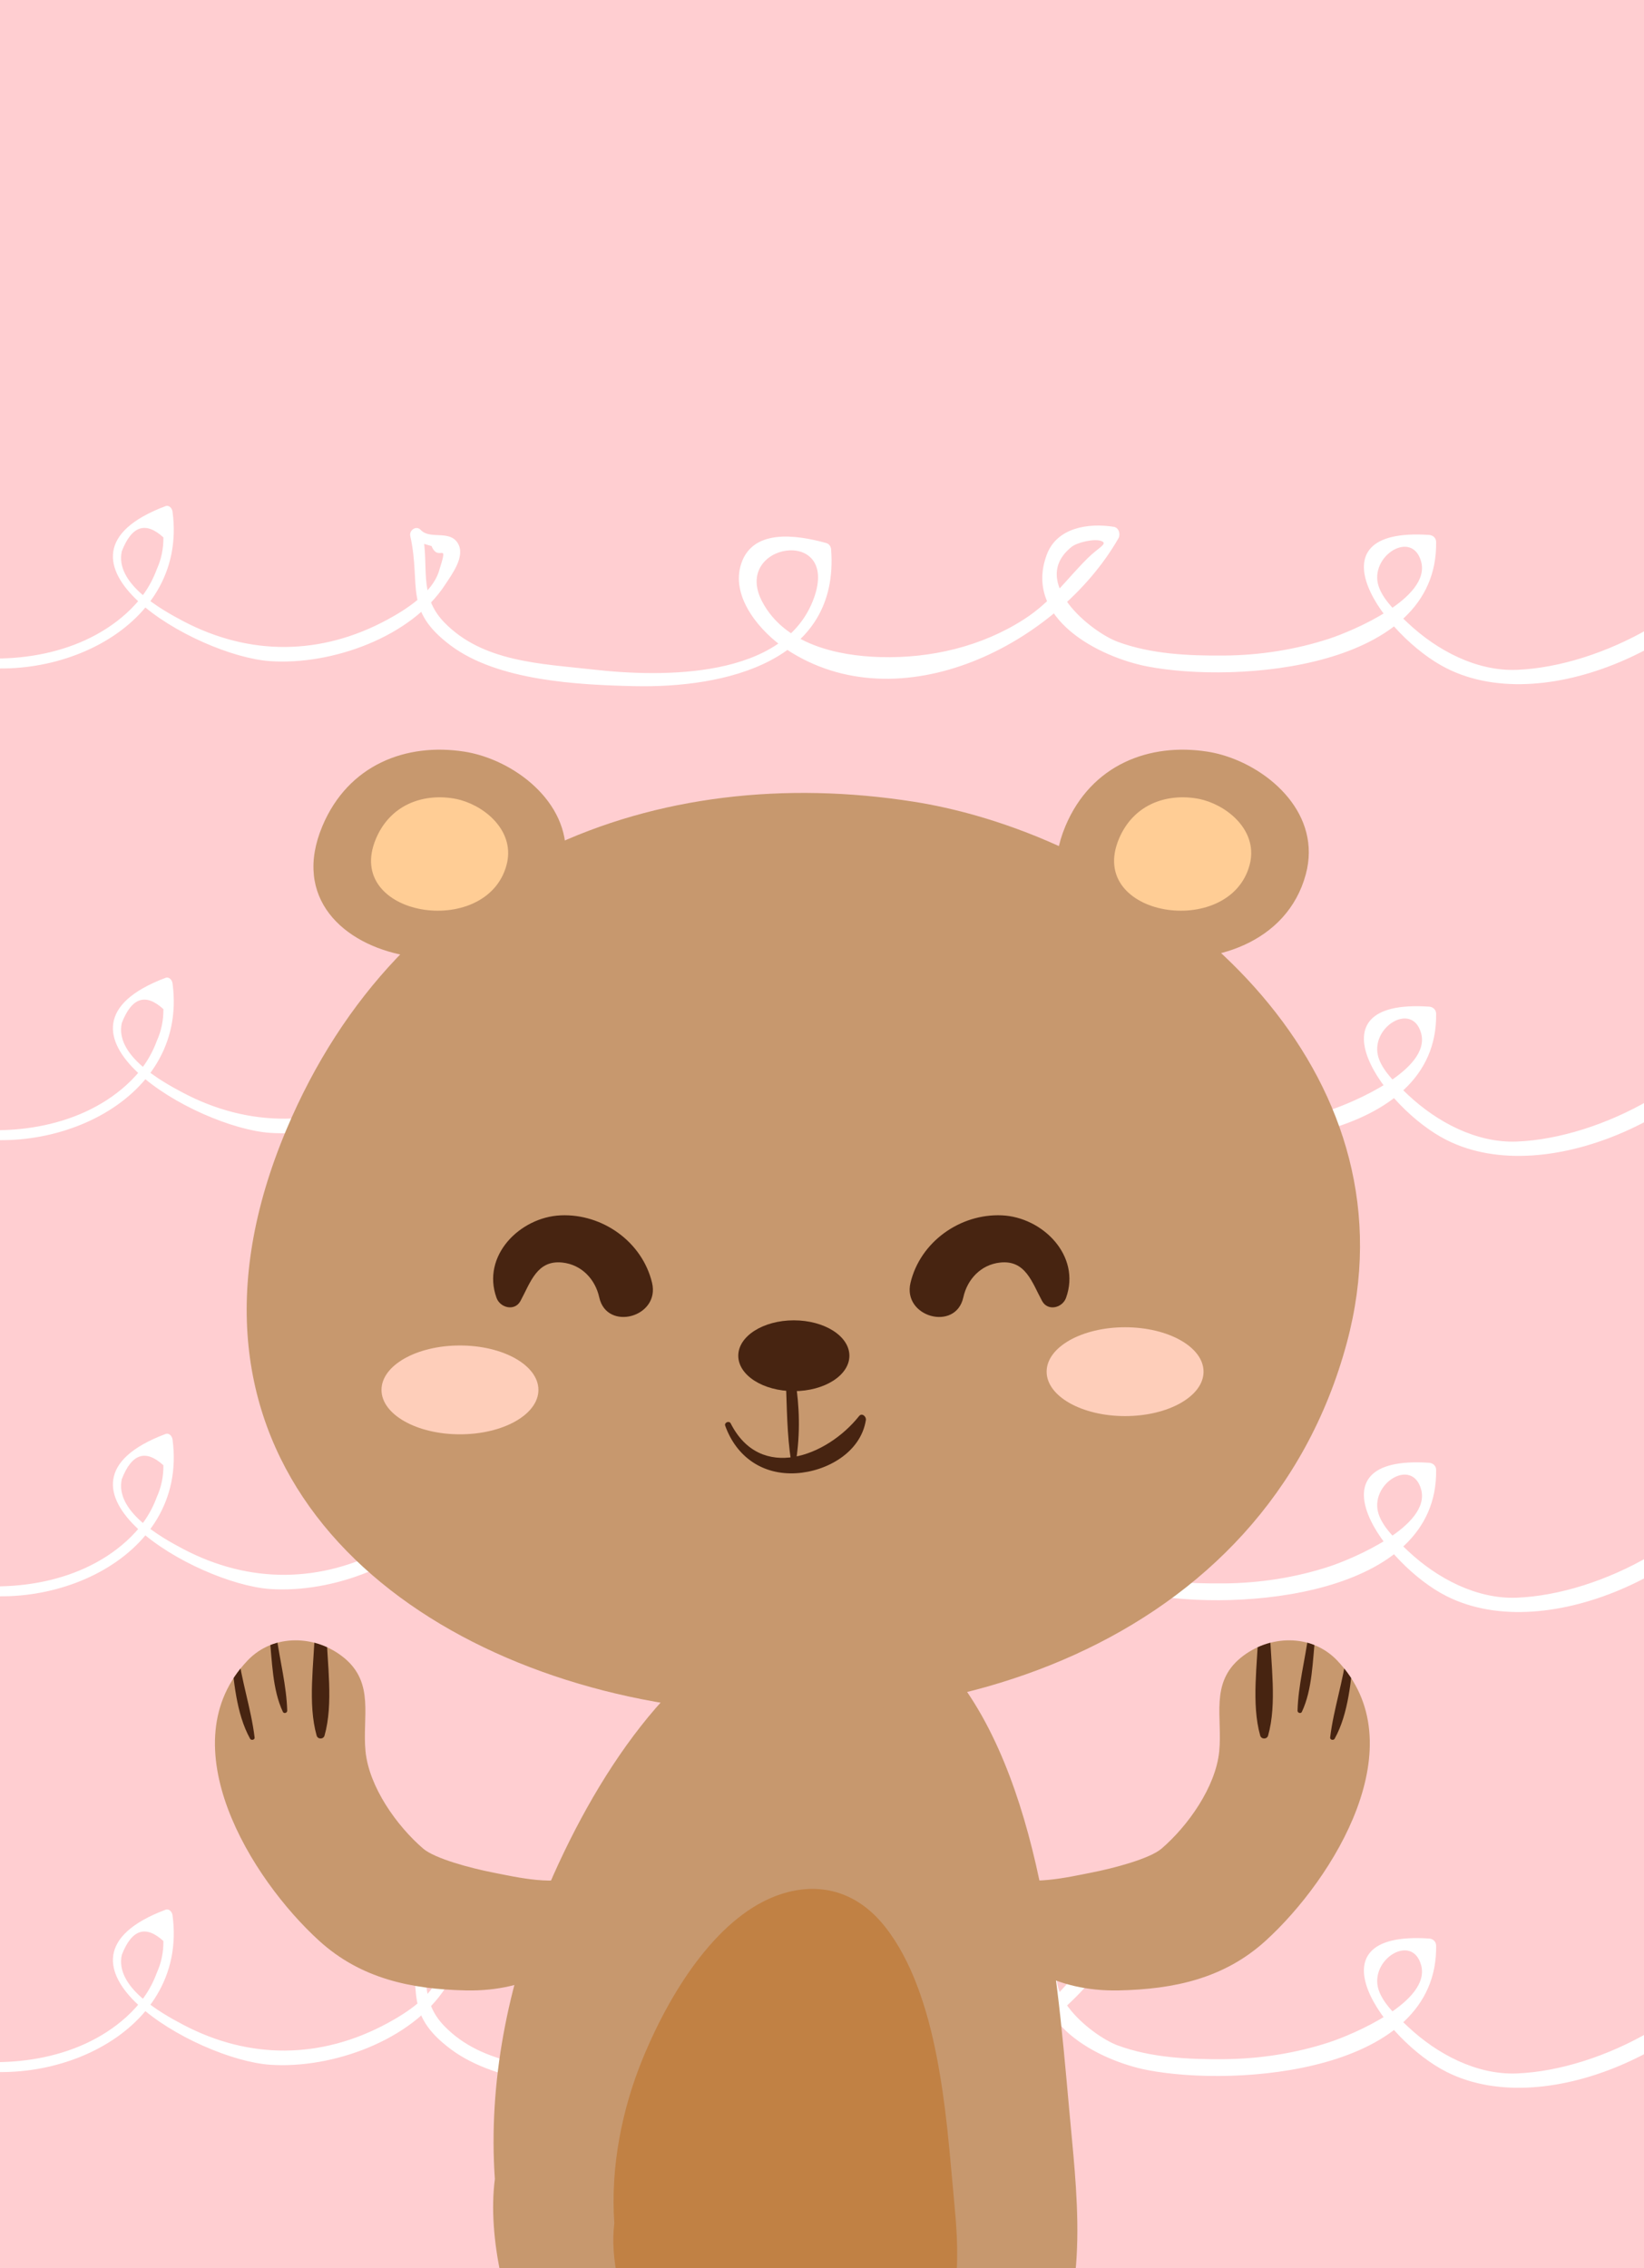 <?xml version="1.0" encoding="utf-8"?>
<!-- Generator: Adobe Illustrator 22.0.1, SVG Export Plug-In . SVG Version: 6.00 Build 0)  -->
<svg version="1.0" xmlns:x="ns_extend;" xmlns:i="ns_ai;" xmlns:graph="ns_graphs;"
	 xmlns="http://www.w3.org/2000/svg" xmlns:xlink="http://www.w3.org/1999/xlink" xmlns:a="http://ns.adobe.com/AdobeSVGViewerExtensions/3.0/"
	 x="0px" y="0px" viewBox="0 0 145 200" enable-background="new 0 0 145 200" xml:space="preserve">
<rect x="0" y="0" width="145" height="200" fill="#808080" stroke="none"/>
<g id="Background">
</g>
<g id="Designed_by_Freepik">
</g>
<g id="Object">
	<g>
		<defs>
			<rect id="SVGID_21_" width="145" height="200"/>
		</defs>
		<clipPath id="SVGID_1_">
			<use xlink:href="#SVGID_21_"  overflow="visible"/>
		</clipPath>
		<rect clip-path="url(#SVGID_1_)" fill="#FFCED1" width="145" height="200"/>
		<g clip-path="url(#SVGID_1_)">
			<g>
				<g>
					<path fill="#FFFFFF" d="M-5.351,58.031c8.808,3.179,22.011-2.145,20.569-12.915c-0.039-0.289-0.293-0.611-0.633-0.482
						c-12.107,4.572,2.628,13.217,9.256,13.665c5.413,0.365,12.436-2.119,15.449-6.786c0.572-0.885,1.796-2.48,1.08-3.629
						c-0.74-1.186-2.451-0.275-3.262-1.157c-0.392-0.426-1.035,0.027-0.921,0.536c0.975,4.379-0.654,6.508,3.582,9.669
						c4.144,3.092,11.164,3.456,16.14,3.57c8.02,0.184,18.153-2.132,17.395-12.053c-0.02-0.26-0.168-0.492-0.43-0.565
						c-2.607-0.726-6.682-1.354-7.577,2.086c-0.741,2.846,1.834,5.797,3.984,7.233c10.106,6.75,24.046-0.456,29.366-9.738
						c0.201-0.35,0.04-0.941-0.412-1.013c-2.24-0.355-5.014,0.061-5.908,2.451c-2.104,5.626,4.621,9.044,8.881,9.865
						c7.87,1.517,25.647,0.241,25.457-10.985c-0.006-0.348-0.277-0.591-0.614-0.614c-10.881-0.734-3.981,8.973,1.524,11.754
						c9.056,4.575,23.675-2.745,27.777-11.436c0.402-0.852-0.872-1.597-1.268-0.741c-3.187,6.877-12.85,12.016-20.288,12.318
						c-3.562,0.145-7.048-1.714-9.6-4.11c-0.933-0.876-2.196-2.021-2.602-3.259c-0.865-2.64,2.946-5.058,3.746-2.184
						c0.9,3.232-6.082,6.142-8.09,6.802c-2.97,0.976-6.151,1.466-9.274,1.492c-3.127,0.026-6.448-0.121-9.401-1.215
						c-2.327-0.863-7.899-5.308-4.056-8.372c0.48-0.383,2.021-0.763,2.65-0.5c0.563,0.236-0.302,0.573-1.239,1.504
						c-1.986,1.973-3.182,3.818-5.599,5.377c-3.742,2.413-8.231,3.461-12.656,3.342c-3.85-0.103-8.484-1.144-10.455-4.899
						c-2.705-5.153,6.866-6.709,4.572-0.317c-2.572,7.166-13.357,7.008-19.508,6.311c-4.539-0.515-9.69-0.647-13.09-4.145
						c-2.355-2.423-1.294-4.97-1.945-7.922c-0.307,0.179-0.614,0.358-0.921,0.536c0.225,0.246,1.733,0.643,1.732,0.642
						c0.636,1.532,1.579-0.664,0.644,2.254c-0.606,1.89-2.872,3.334-4.53,4.233c-5.868,3.18-12.18,3.213-18.03,0.129
						c-2.022-1.066-6.033-3.335-5.399-6.16c0.875-2.243,2.097-2.648,3.667-1.216c0.011,0.99-0.185,1.928-0.587,2.815
						c-0.565,1.534-1.47,2.786-2.691,3.89C6.843,57.971,0.236,58.76-5.214,57.534C-5.541,57.461-5.662,57.919-5.351,58.031
						L-5.351,58.031z"/>
				</g>
			</g>
			<g>
				<g>
					<path fill="#FFFFFF" d="M-5.351,99.625c8.808,3.179,22.011-2.145,20.569-12.915c-0.039-0.289-0.293-0.611-0.633-0.482
						c-12.107,4.572,2.628,13.217,9.256,13.665c5.413,0.365,12.436-2.119,15.449-6.786c0.572-0.885,1.796-2.48,1.08-3.629
						c-0.74-1.186-2.451-0.275-3.262-1.157c-0.392-0.426-1.035,0.027-0.921,0.536c0.975,4.379-0.654,6.508,3.582,9.669
						c4.144,3.092,11.164,3.456,16.14,3.57c8.02,0.184,18.153-2.132,17.395-12.053c-0.02-0.26-0.168-0.492-0.43-0.565
						c-2.607-0.726-6.682-1.354-7.577,2.086c-0.741,2.846,1.834,5.797,3.984,7.233c10.106,6.75,24.046-0.456,29.366-9.738
						c0.201-0.35,0.04-0.941-0.412-1.013c-2.24-0.355-5.014,0.061-5.908,2.451c-2.104,5.626,4.621,9.044,8.881,9.865
						c7.87,1.517,25.647,0.241,25.457-10.985c-0.006-0.348-0.277-0.591-0.614-0.614c-10.881-0.734-3.981,8.973,1.524,11.754
						c9.056,4.575,23.675-2.745,27.777-11.436c0.402-0.852-0.872-1.597-1.268-0.741c-3.187,6.877-12.85,12.016-20.288,12.318
						c-3.562,0.145-7.048-1.714-9.6-4.11c-0.933-0.876-2.196-2.021-2.602-3.259c-0.865-2.64,2.946-5.058,3.746-2.184
						c0.9,3.232-6.082,6.142-8.09,6.802c-2.97,0.976-6.151,1.466-9.274,1.492c-3.127,0.026-6.448-0.121-9.401-1.215
						c-2.327-0.863-7.899-5.308-4.056-8.372c0.48-0.383,2.021-0.763,2.65-0.5c0.563,0.236-0.302,0.573-1.239,1.504
						c-1.986,1.973-3.182,3.818-5.599,5.377c-3.742,2.413-8.231,3.461-12.656,3.342c-3.85-0.103-8.484-1.144-10.455-4.899
						c-2.705-5.153,6.866-6.709,4.572-0.317c-2.572,7.166-13.357,7.008-19.508,6.311c-4.539-0.515-9.69-0.647-13.09-4.145
						c-2.355-2.423-1.294-4.97-1.945-7.922c-0.307,0.179-0.614,0.358-0.921,0.536c0.225,0.246,1.733,0.643,1.732,0.642
						c0.636,1.532,1.579-0.664,0.644,2.254c-0.606,1.89-2.872,3.334-4.53,4.233c-5.868,3.18-12.18,3.213-18.03,0.129
						c-2.022-1.066-6.033-3.335-5.399-6.16c0.875-2.243,2.097-2.648,3.667-1.216c0.011,0.99-0.185,1.928-0.587,2.815
						c-0.565,1.534-1.47,2.786-2.691,3.89c-4.291,3.879-10.897,4.668-16.348,3.442C-5.541,99.054-5.662,99.513-5.351,99.625
						L-5.351,99.625z"/>
				</g>
			</g>
			<g>
				<g>
					<path fill="#FFFFFF" d="M-5.351,139.846c8.808,3.179,22.011-2.145,20.569-12.915c-0.039-0.289-0.293-0.611-0.633-0.482
						c-12.107,4.572,2.628,13.217,9.256,13.665c5.413,0.365,12.436-2.119,15.449-6.786c0.572-0.885,1.796-2.48,1.08-3.629
						c-0.74-1.186-2.451-0.275-3.262-1.157c-0.392-0.426-1.035,0.027-0.921,0.536c0.975,4.379-0.654,6.508,3.582,9.669
						c4.144,3.092,11.164,3.456,16.14,3.57c8.02,0.184,18.153-2.132,17.395-12.053c-0.02-0.26-0.168-0.492-0.43-0.565
						c-2.607-0.726-6.682-1.354-7.577,2.086c-0.741,2.846,1.834,5.797,3.984,7.233c10.106,6.75,24.046-0.456,29.366-9.738
						c0.201-0.35,0.04-0.941-0.412-1.013c-2.24-0.355-5.014,0.061-5.908,2.451c-2.104,5.626,4.621,9.044,8.881,9.865
						c7.87,1.517,25.647,0.241,25.457-10.985c-0.006-0.348-0.277-0.591-0.614-0.614c-10.881-0.734-3.981,8.973,1.524,11.754
						c9.056,4.575,23.675-2.745,27.777-11.436c0.402-0.852-0.872-1.597-1.268-0.741c-3.187,6.877-12.85,12.016-20.288,12.318
						c-3.562,0.145-7.048-1.714-9.6-4.11c-0.933-0.876-2.196-2.021-2.602-3.259c-0.865-2.64,2.946-5.058,3.746-2.184
						c0.9,3.232-6.082,6.142-8.09,6.802c-2.97,0.976-6.151,1.466-9.274,1.492c-3.127,0.026-6.448-0.121-9.401-1.215
						c-2.327-0.863-7.899-5.308-4.056-8.372c0.48-0.383,2.021-0.763,2.65-0.5c0.563,0.236-0.302,0.573-1.239,1.504
						c-1.986,1.973-3.182,3.818-5.599,5.377c-3.742,2.413-8.231,3.461-12.656,3.342c-3.85-0.103-8.484-1.144-10.455-4.899
						c-2.705-5.153,6.866-6.709,4.572-0.317c-2.572,7.166-13.357,7.008-19.508,6.311c-4.539-0.515-9.69-0.647-13.09-4.145
						c-2.355-2.423-1.294-4.97-1.945-7.922c-0.307,0.179-0.614,0.358-0.921,0.536c0.225,0.246,1.733,0.643,1.732,0.642
						c0.636,1.532,1.579-0.664,0.644,2.254c-0.606,1.89-2.872,3.334-4.53,4.233c-5.868,3.18-12.18,3.213-18.03,0.129
						c-2.022-1.066-6.033-3.335-5.399-6.16c0.875-2.243,2.097-2.648,3.667-1.216c0.011,0.99-0.185,1.928-0.587,2.815
						c-0.565,1.534-1.47,2.786-2.691,3.89c-4.291,3.879-10.897,4.668-16.348,3.442C-5.541,139.275-5.662,139.734-5.351,139.846
						L-5.351,139.846z"/>
				</g>
			</g>
			<g>
				<g>
					<path fill="#FFFFFF" d="M-5.351,181.796c8.808,3.179,22.011-2.145,20.569-12.915c-0.039-0.289-0.293-0.611-0.633-0.482
						c-12.107,4.572,2.628,13.217,9.256,13.665c5.413,0.365,12.436-2.119,15.449-6.786c0.572-0.885,1.796-2.48,1.08-3.629
						c-0.74-1.186-2.451-0.275-3.262-1.157c-0.392-0.426-1.035,0.027-0.921,0.536c0.975,4.379-0.654,6.508,3.582,9.669
						c4.144,3.092,11.164,3.456,16.14,3.57c8.02,0.184,18.153-2.132,17.395-12.053c-0.02-0.26-0.168-0.492-0.43-0.565
						c-2.607-0.726-6.682-1.354-7.577,2.086c-0.741,2.846,1.834,5.797,3.984,7.233c10.106,6.75,24.046-0.456,29.366-9.738
						c0.201-0.35,0.04-0.941-0.412-1.013c-2.24-0.355-5.014,0.061-5.908,2.451c-2.104,5.626,4.621,9.044,8.881,9.865
						c7.87,1.517,25.647,0.241,25.457-10.985c-0.006-0.348-0.277-0.591-0.614-0.614c-10.881-0.734-3.981,8.973,1.524,11.754
						c9.056,4.575,23.675-2.745,27.777-11.436c0.402-0.852-0.872-1.597-1.268-0.741c-3.187,6.877-12.85,12.016-20.288,12.318
						c-3.562,0.145-7.048-1.714-9.6-4.11c-0.933-0.876-2.196-2.021-2.602-3.259c-0.865-2.64,2.946-5.058,3.746-2.184
						c0.9,3.232-6.082,6.142-8.09,6.802c-2.97,0.976-6.151,1.466-9.274,1.492c-3.127,0.026-6.448-0.121-9.401-1.215
						c-2.327-0.863-7.899-5.308-4.056-8.372c0.48-0.383,2.021-0.763,2.65-0.5c0.563,0.236-0.302,0.573-1.239,1.504
						c-1.986,1.973-3.182,3.818-5.599,5.377c-3.742,2.413-8.231,3.461-12.656,3.342c-3.85-0.103-8.484-1.144-10.455-4.899
						c-2.705-5.153,6.866-6.709,4.572-0.317c-2.572,7.166-13.357,7.008-19.508,6.311c-4.539-0.515-9.69-0.647-13.09-4.145
						c-2.355-2.423-1.294-4.97-1.945-7.922c-0.307,0.179-0.614,0.358-0.921,0.536c0.225,0.246,1.733,0.643,1.732,0.642
						c0.636,1.532,1.579-0.664,0.644,2.254c-0.606,1.89-2.872,3.334-4.53,4.233c-5.868,3.18-12.18,3.213-18.03,0.129
						c-2.022-1.066-6.033-3.335-5.399-6.16c0.875-2.243,2.097-2.648,3.667-1.216c0.011,0.99-0.185,1.928-0.587,2.815
						c-0.565,1.534-1.47,2.786-2.691,3.89c-4.291,3.879-10.897,4.668-16.348,3.442C-5.541,181.226-5.662,181.684-5.351,181.796
						L-5.351,181.796z"/>
				</g>
			</g>
		</g>
		<g clip-path="url(#SVGID_1_)">
			<path fill="#C7986E" d="M94.545,188.624c-0.68-7.186-1.125-13.912-2.621-21.581c-1.386-7.11-3.713-14.289-7.719-19.344
				c-4.358-5.498-10.091-6.717-15.711-4.838c-8.978,3.002-16.112,13.79-20.513,24.404c-3.157,7.613-4.932,16.367-4.335,24.878
				c-0.671,5.165,1.004,11.888,2.985,15.302c3.484,6.001,9.14,7.931,14.419,8.818c2.356,0.395,4.75,0.37,7.117,0.201
				c1.065-0.076,2.127-0.219,3.186-0.383c0.757-0.117,1.514-0.263,2.266-0.408c-1.745,0.335,1.979-0.366,1.562-0.287
				c5.146-0.972,10.688-2.003,15.306-5.471C96.007,205.774,95.226,195.843,94.545,188.624z"/>
			<path fill="#C18144" d="M84.144,193.981c-0.399-4.23-0.662-8.19-1.542-12.705c-0.816-4.185-2.186-8.411-4.544-11.387
				c-2.564-3.236-5.939-3.954-9.248-2.848c-5.285,1.768-9.485,8.118-12.076,14.366c-1.858,4.482-2.903,9.634-2.552,14.645
				c-0.395,3.039,0.591,6.998,1.758,9.007c2.051,3.532,5.379,4.67,8.488,5.191c1.387,0.233,2.796,0.218,4.19,0.118
				c0.627-0.044,1.252-0.129,1.875-0.224c0.446-0.069,0.891-0.156,1.334-0.241c-1.028,0.198,1.165-0.216,0.919-0.168
				c3.028-0.573,6.291-1.181,9.01-3.22C85.005,204.077,84.545,198.23,84.144,193.981z"/>
			<path fill="#C7986E" d="M86.141,71.93c-1.859-0.533-3.712-0.946-5.53-1.234C57.934,67.12,35.32,75.705,25.249,99.631
				c-23.539,55.927,79.128,72.276,93.539,18.776C125.015,95.29,105.151,77.373,86.141,71.93z"/>
			<g>
				<path fill="#C7986E" d="M42.236,66.561c-0.422-0.121-0.841-0.215-1.253-0.28c-5.14-0.811-10.265,1.135-12.547,6.558
					c-5.334,12.675,17.934,16.38,21.2,4.255C51.046,71.855,46.545,67.794,42.236,66.561z"/>
				<path fill="#FFCD95" d="M40.655,70.552c-0.229-0.066-0.457-0.116-0.681-0.152c-2.793-0.44-5.579,0.618-6.819,3.564
					c-2.899,6.889,9.747,8.903,11.521,2.313C45.443,73.429,42.996,71.223,40.655,70.552z"/>
			</g>
			<g>
				<path fill="#C7986E" d="M107.773,66.561c-0.422-0.121-0.843-0.215-1.254-0.28c-5.139-0.811-10.264,1.135-12.547,6.558
					c-5.334,12.675,17.933,16.38,21.199,4.255C116.583,71.855,112.081,67.794,107.773,66.561z"/>
				<path fill="#FFCD95" d="M106.191,70.552c-0.229-0.066-0.458-0.116-0.681-0.152c-2.794-0.44-5.579,0.618-6.819,3.564
					c-2.899,6.889,9.746,8.903,11.522,2.313C110.98,73.429,108.533,71.223,106.191,70.552z"/>
			</g>
			<path fill="#472411" d="M74.916,119.544c0,1.724-2.193,3.122-4.901,3.122c-2.706,0-4.9-1.398-4.9-3.122
				c0-1.724,2.194-3.122,4.9-3.122C72.723,116.422,74.916,117.82,74.916,119.544z"/>
			<g>
				<g>
					<path fill="#472411" d="M69.309,121.708c0.1,2.382,0.094,4.782,0.466,7.143c0.033,0.212,0.395,0.212,0.429,0
						c0.381-2.421,0.323-4.841-0.072-7.254C70.055,121.13,69.289,121.241,69.309,121.708L69.309,121.708z"/>
				</g>
			</g>
			<g>
				<g>
					<path fill="#472411" d="M63.962,125.714c0.987,2.75,3.301,4.363,6.257,4.19c2.711-0.159,5.701-1.836,6.151-4.69
						c0.048-0.307-0.349-0.665-0.6-0.349c-2.824,3.553-8.694,5.825-11.323,0.645C64.312,125.246,63.86,125.43,63.962,125.714
						L63.962,125.714z"/>
				</g>
			</g>
			<path fill="#FECEBA" d="M47.488,122.557c0,2.164-3.098,3.916-6.92,3.916c-3.822,0-6.92-1.753-6.92-3.916
				c0-2.163,3.098-3.917,6.92-3.917C44.39,118.64,47.488,120.394,47.488,122.557z"/>
			<path fill="#FECEBA" d="M106.152,120.949c0,2.163-3.099,3.917-6.92,3.917s-6.92-1.754-6.92-3.917s3.099-3.916,6.92-3.916
				S106.152,118.786,106.152,120.949z"/>
			<g>
				<defs>
					<path id="SVGID_23_" d="M50.912,165.276c-1.639,1.128-5.457,0.222-7.38-0.152c-2.008-0.391-5.179-1.235-6.21-2.122
						c-2.332-2.005-4.769-5.437-5.083-8.575c-0.3-3.001,0.829-6.001-1.88-8.236c-2.463-2.033-6.219-2.175-8.503,0.205
						c-7.074,7.374,0.285,19.272,6.292,24.734c3.663,3.331,8.086,4.274,12.935,4.376c5.688,0.121,9.199-2.39,13.116-5.973
						C56.454,167.472,53.463,163.52,50.912,165.276z"/>
				</defs>
				<clipPath id="SVGID_2_">
					<use xlink:href="#SVGID_23_"  overflow="visible"/>
				</clipPath>
				<g clip-path="url(#SVGID_2_)">
					<path fill="#C7986E" d="M50.912,165.276c-1.639,1.128-5.457,0.222-7.38-0.152c-2.008-0.391-5.179-1.235-6.21-2.122
						c-2.332-2.005-4.769-5.437-5.083-8.575c-0.3-3.001,0.829-6.001-1.88-8.236c-2.463-2.033-6.219-2.175-8.503,0.205
						c-7.074,7.374,0.285,19.272,6.292,24.734c3.663,3.331,8.086,4.274,12.935,4.376c5.688,0.121,9.199-2.39,13.116-5.973
						C56.454,167.472,53.463,163.52,50.912,165.276z"/>
				</g>
				<g clip-path="url(#SVGID_2_)">
					<g>
						<path fill="#472411" d="M20.356,145.596c0.25,2.508,0.463,5.482,1.701,7.717c0.097,0.175,0.426,0.109,0.399-0.108
							c-0.309-2.558-1.18-5.024-1.477-7.608C20.935,145.204,20.316,145.194,20.356,145.596L20.356,145.596z"/>
					</g>
				</g>
				<g clip-path="url(#SVGID_2_)">
					<g>
						<path fill="#472411" d="M23.767,144.284c0.242,2.151,0.245,4.68,1.184,6.663c0.088,0.186,0.387,0.091,0.381-0.103
							c-0.059-2.193-0.658-4.465-0.953-6.642C24.333,143.857,23.727,143.934,23.767,144.284L23.767,144.284z"/>
					</g>
				</g>
				<g clip-path="url(#SVGID_2_)">
					<g>
						<path fill="#472411" d="M27.769,143.76c-0.072,2.903-0.64,6.466,0.159,9.278c0.097,0.343,0.598,0.343,0.695,0
							c0.8-2.814,0.231-6.378,0.159-9.278C28.766,143.108,27.786,143.107,27.769,143.76L27.769,143.76z"/>
					</g>
				</g>
			</g>
			<g>
				<defs>
					<path id="SVGID_25_" d="M88.862,165.276c1.639,1.128,5.456,0.222,7.38-0.152c2.008-0.391,5.18-1.235,6.21-2.122
						c2.332-2.005,4.77-5.437,5.083-8.575c0.3-3.001-0.828-6.001,1.88-8.236c2.464-2.033,6.219-2.175,8.504,0.205
						c7.073,7.374-0.285,19.272-6.292,24.734c-3.663,3.331-8.087,4.274-12.935,4.376c-5.687,0.121-9.198-2.39-13.116-5.973
						C83.321,167.472,86.311,163.52,88.862,165.276z"/>
				</defs>
				<clipPath id="SVGID_3_">
					<use xlink:href="#SVGID_25_"  overflow="visible"/>
				</clipPath>
				<g clip-path="url(#SVGID_3_)">
					<path fill="#C7986E" d="M88.862,165.276c1.639,1.128,5.456,0.222,7.38-0.152c2.008-0.391,5.18-1.235,6.21-2.122
						c2.332-2.005,4.77-5.437,5.083-8.575c0.3-3.001-0.828-6.001,1.88-8.236c2.464-2.033,6.219-2.175,8.504,0.205
						c7.073,7.374-0.285,19.272-6.292,24.734c-3.663,3.331-8.087,4.274-12.935,4.376c-5.687,0.121-9.198-2.39-13.116-5.973
						C83.321,167.472,86.311,163.52,88.862,165.276z"/>
				</g>
				<g clip-path="url(#SVGID_3_)">
					<g>
						<path fill="#472411" d="M118.795,145.596c-0.296,2.584-1.167,5.051-1.477,7.608c-0.026,0.217,0.303,0.283,0.399,0.108
							c1.239-2.234,1.451-5.209,1.701-7.717C119.458,145.195,118.84,145.203,118.795,145.596L118.795,145.596z"/>
					</g>
				</g>
				<g clip-path="url(#SVGID_3_)">
					<g>
						<path fill="#472411" d="M115.395,144.201c-0.295,2.178-0.895,4.45-0.953,6.642c-0.005,0.195,0.293,0.29,0.381,0.103
							c0.939-1.983,0.942-4.512,1.184-6.663C116.046,143.938,115.442,143.853,115.395,144.201L115.395,144.201z"/>
					</g>
				</g>
				<g clip-path="url(#SVGID_3_)">
					<g>
						<path fill="#472411" d="M110.991,143.76c-0.072,2.903-0.64,6.466,0.159,9.278c0.097,0.343,0.598,0.343,0.695,0
							c0.8-2.814,0.231-6.378,0.159-9.278C111.988,143.108,111.008,143.107,110.991,143.76L110.991,143.76z"/>
					</g>
				</g>
			</g>
			<g>
				<g>
					<path fill="#472411" d="M45.904,114.718c0.894-1.646,1.448-3.639,3.71-3.389c1.686,0.186,2.887,1.47,3.239,3.068
						c0.666,3.027,5.383,1.749,4.658-1.284c-0.862-3.61-4.372-6.112-8.063-5.948c-3.58,0.159-7,3.551-5.654,7.277
						C44.113,115.324,45.398,115.648,45.904,114.718L45.904,114.718z"/>
				</g>
			</g>
			<g>
				<g>
					<path fill="#472411" d="M94.023,114.442c1.346-3.724-2.074-7.118-5.654-7.277c-3.69-0.164-7.201,2.338-8.063,5.948
						c-0.723,3.029,3.991,4.316,4.658,1.284c0.352-1.599,1.552-2.882,3.238-3.068c2.258-0.25,2.818,1.747,3.71,3.389
						C92.421,115.651,93.704,115.326,94.023,114.442L94.023,114.442z"/>
				</g>
			</g>
		</g>
	</g>
</g>
</svg>

